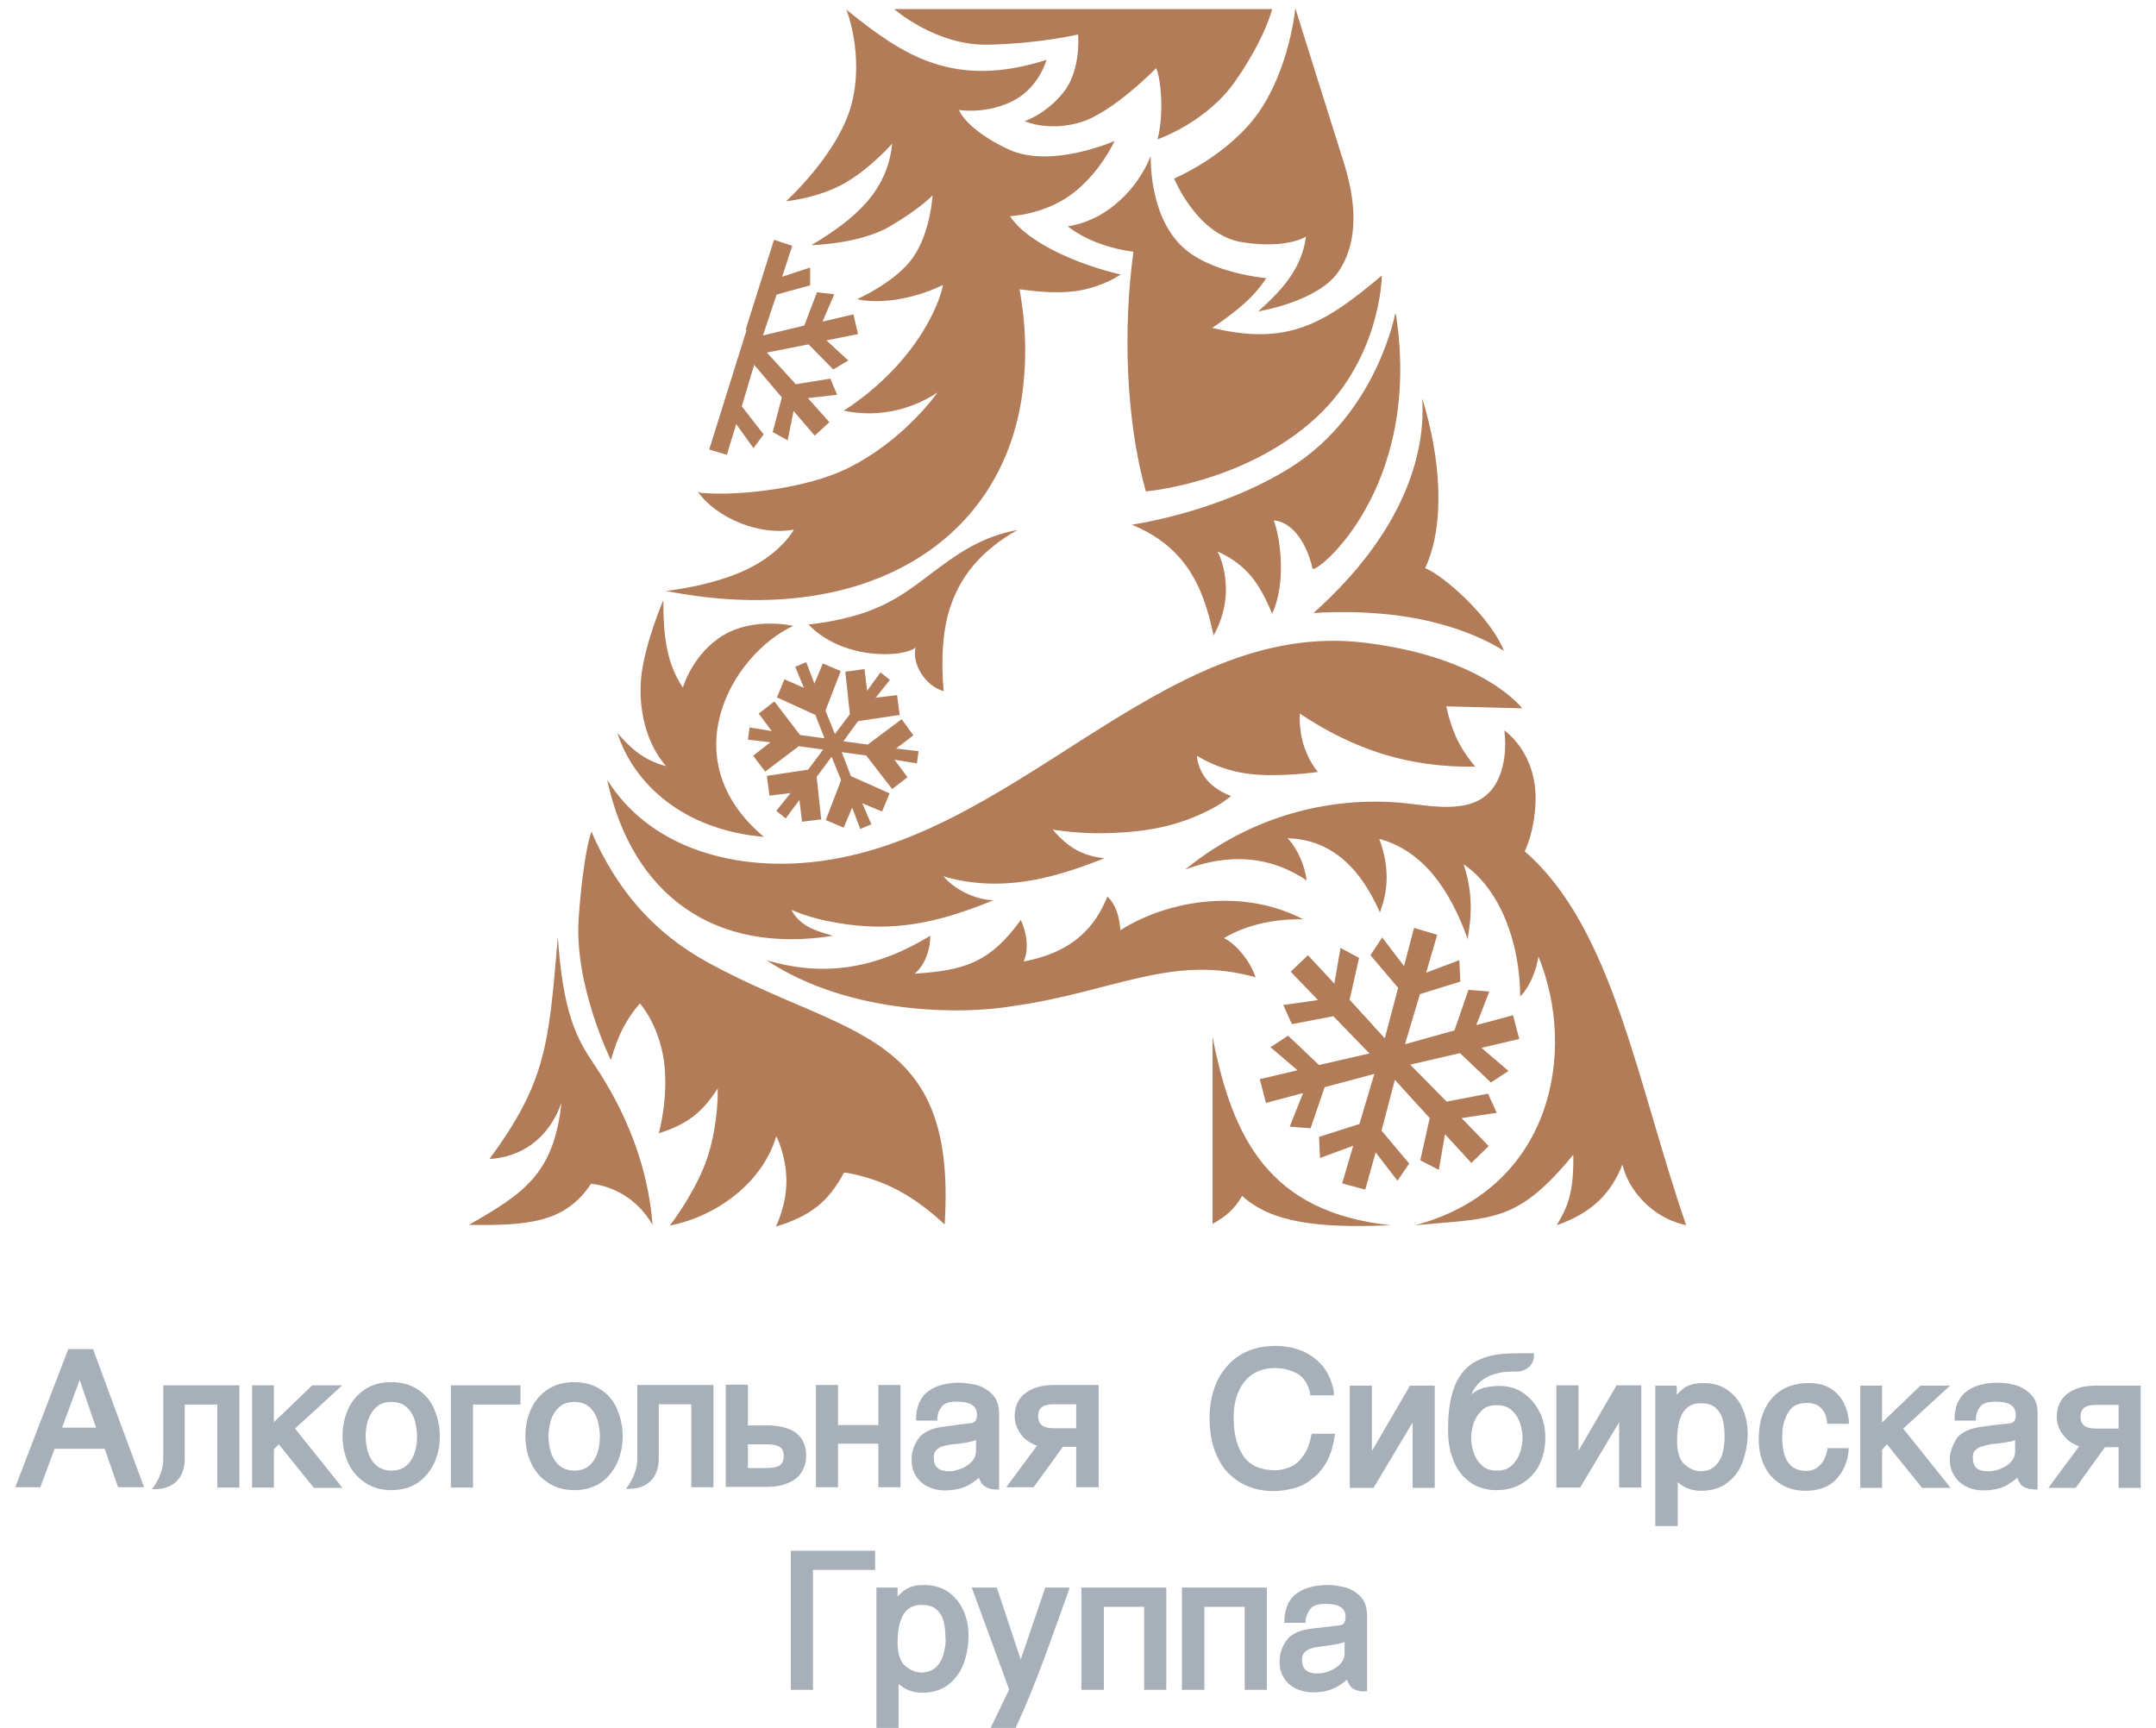 <svg width="126" height="101" viewBox="0 0 126 101" fill="none" xmlns="http://www.w3.org/2000/svg">
<path fill-rule="evenodd" clip-rule="evenodd" d="M34.541 69.187C33.019 71.518 30.736 71.634 27.406 71.595C30.584 69.765 32.372 68.628 32.81 64.466C32.049 66.605 30.413 67.645 28.605 67.741C31.954 63.194 32.068 60.997 32.601 54.773C32.905 59.263 33.723 60.727 34.694 62.173C36.558 64.928 37.871 68.127 38.138 71.595C37.186 69.957 35.702 69.302 34.503 69.187H34.541ZM76.191 53.733C74.136 53.694 72.614 54.195 71.53 54.831C72.291 55.197 73.128 56.296 73.375 57.124C68.486 55.737 65.022 57.991 59.219 58.801C56.251 59.321 49.592 59.321 44.797 56.122C48.222 57.143 51.266 56.585 54.367 54.696C54.367 55.602 54.006 56.45 53.454 56.912C56.327 56.719 57.83 56.296 59.657 53.771C59.961 54.407 60.171 55.409 59.828 56.199C62.796 55.641 64.033 54.099 64.718 52.403C65.194 52.846 65.422 53.559 65.479 54.369C68.276 52.596 72.671 51.883 76.191 53.752V53.733ZM59.467 30.976C57.279 32.209 56.194 33.693 55.623 35.234C55.052 36.737 54.995 38.645 55.148 40.399C53.968 40.052 53.283 38.684 53.511 37.855C52.674 38.472 49.211 38.549 47.251 36.506C50.981 36.063 52.465 35.023 54.348 33.577C55.89 32.421 57.279 31.381 59.467 30.976ZM49.744 45.37L51.989 46.372L51.551 47.432L50.391 46.95L50.924 48.183L50.277 48.453L49.801 47.201L49.306 48.376L48.26 47.933L49.154 45.601L48.602 44.233L47.727 45.409L47.993 47.894L46.871 48.029L46.719 46.757L45.919 47.837L45.368 47.393L46.205 46.353L44.968 46.507L44.816 45.351L47.232 44.985L48.108 43.809L46.681 43.617L44.721 45.1L44.017 44.175L45.025 43.385L43.712 43.231L43.807 42.518L45.101 42.73L44.34 41.709L45.254 40.996L46.757 42.961L48.184 43.154L47.651 41.786L45.406 40.765L45.843 39.705L46.985 40.206L46.471 38.973L47.118 38.703L47.594 39.956L48.089 38.78L49.135 39.223L48.241 41.535L48.793 42.904L49.668 41.748L49.401 39.262L50.524 39.108L50.676 40.379L51.456 39.3L52.008 39.743L51.171 40.784L52.427 40.63L52.579 41.786L50.144 42.152L49.287 43.328L50.714 43.52L52.693 42.036L53.378 42.981L52.37 43.752L53.682 43.906L53.587 44.619L52.275 44.407L53.036 45.428L52.141 46.122L50.619 44.156L49.192 43.963L49.725 45.351L49.744 45.37ZM43.579 19.299L43.674 18.952L45.234 14.019L46.3 14.366L45.71 16.177L47.346 15.638V16.678L45.387 17.218L44.588 19.607L47.004 19.029L47.746 17.083L48.755 17.199L48.069 18.798L49.877 18.374L50.144 19.53L48.298 19.896L49.573 21.072L48.697 21.592L47.251 20.128L44.816 20.609L46.509 22.459L48.526 22.132L48.926 23.076L47.213 23.268L48.469 24.675L47.613 25.465L46.376 24.02L46.034 25.735L45.158 25.253L45.691 23.23L44.074 21.322L43.351 23.75L44.626 25.388L44.036 26.197L43.027 24.791L42.476 26.583L41.448 26.274L43.636 19.28L43.579 19.299ZM38.918 34.541C50.239 36.757 58.477 31.901 59.733 23.095C60.019 21.033 59.961 18.952 59.581 16.91C59.885 16.929 61.407 17.218 62.93 17.006C64.471 16.775 65.498 16.043 65.498 16.043C63.101 15.503 60.019 14.193 59.029 12.632C59.029 12.632 60.989 12.574 62.644 11.341C64.299 10.108 65.137 8.239 65.137 8.239C65.137 8.239 61.407 9.896 58.915 8.72C56.422 7.545 56.042 6.427 56.042 6.427C56.042 6.427 57.564 6.697 59.143 5.926C60.722 5.156 61.16 3.498 61.16 3.498C55.737 5.233 52.75 3.209 49.592 0.666C49.554 0.627 49.497 0.589 49.459 0.55C49.459 0.531 50.524 3.209 49.763 6.1C49.002 8.99 45.938 11.765 45.938 11.765C45.938 11.765 47.879 11.572 49.401 10.686C50.924 9.799 52.141 8.393 52.141 8.393C51.856 11.187 49.991 12.786 47.423 14.328C47.423 14.328 50.277 14.27 52.046 13.21C53.835 12.15 54.501 11.418 54.501 11.418C54.501 11.418 54.386 13.557 53.378 15.021C52.37 16.486 50.086 17.488 50.086 17.488C51.285 17.758 53.226 17.565 55.109 16.659C55.109 16.659 54.843 18.316 53.131 20.532C51.418 22.748 49.306 24.001 49.306 24.001C51.551 24.482 53.53 23.789 54.786 22.941C54.786 22.941 52.883 25.716 49.535 27.373C47.194 28.529 43.313 28.991 41.106 28.818C40.877 28.818 40.763 28.722 40.763 28.722C41.924 30.34 44.454 31.323 46.395 30.957C46.395 30.957 45.691 32.306 43.636 33.288C41.581 34.271 38.918 34.541 38.918 34.541ZM46.357 36.583C46.357 36.583 44.093 36.044 42.285 37.123C40.478 38.202 39.907 40.187 39.907 40.187C38.918 38.722 38.765 37.046 38.765 35.08C38.765 35.08 37.662 37.643 37.471 39.609C37.3 41.42 37.738 43.405 38.918 44.773C38.918 44.773 38.88 44.773 38.822 44.754C37.624 44.407 36.901 43.79 36.083 42.846C37.015 45.775 39.907 48.511 44.645 48.916C39.241 44.387 42.742 38.279 46.357 36.583ZM35.512 45.621C37.928 49.436 42.514 50.765 46.909 50.438C59.2 49.532 67.743 36.102 79.749 37.566C86.732 38.414 88.959 41.401 88.959 41.401L84.525 41.285C84.525 41.285 84.677 42.114 85.077 43.038C85.477 43.983 86.219 44.811 86.219 44.811C82.356 44.869 79.179 43.848 75.963 41.709C75.963 41.709 75.887 42.692 76.229 43.674C76.572 44.657 77.029 45.12 77.029 45.12C77.029 45.12 74.802 45.447 73.014 45.235C71.225 45.023 69.951 44.175 69.951 44.175C69.951 44.175 69.951 44.85 70.502 45.544C71.054 46.237 71.948 46.526 71.948 46.526C71.739 46.7 71.359 46.969 71.092 47.123C68.866 48.376 66.716 48.684 64.185 48.704C62.815 48.704 61.522 48.492 61.522 48.492C62.511 49.648 63.348 50.014 64.528 50.168C64.528 50.168 63.481 50.611 62.13 51.016C59.999 51.652 57.849 51.883 55.661 51.363C55.319 51.286 55.129 51.209 55.129 51.209C55.852 52.076 57.145 52.615 58.059 52.615C58.059 52.615 57.811 52.731 57.393 52.885C54.386 54.041 51.761 54.561 48.241 53.81C47.004 53.54 46.243 53.174 46.243 53.174C46.49 53.617 46.738 53.868 47.175 54.138C47.651 54.426 48.678 54.696 48.678 54.696C41.791 55.795 36.958 52.346 35.493 45.621H35.512ZM34.56 48.607C36.026 51.96 38.138 54.484 41.372 56.257C49.497 60.708 55.947 60.111 55.205 71.576C55.205 71.576 53.987 70.343 52.37 69.514C50.752 68.686 49.325 68.531 49.325 68.531C48.431 70.246 47.328 71.094 45.349 71.692C45.349 71.692 45.996 70.381 45.958 68.917C45.919 67.452 45.368 66.412 45.368 66.412C44.569 69.109 41.905 71.094 39.146 71.634C39.146 71.634 40.706 69.63 41.372 67.568C42.019 65.506 41.943 63.618 41.943 63.618C41.087 64.967 40.192 65.718 38.499 66.238C38.499 66.238 39.089 64.177 38.803 62.019C38.499 59.86 37.395 58.646 37.395 58.646C36.558 59.629 36.102 60.554 35.702 61.961C35.702 61.961 33.552 57.625 33.818 53.675C34.104 49.725 34.56 48.627 34.56 48.627V48.607ZM52.255 0.531C52.255 0.531 54.691 2.67 57.716 2.612C60.742 2.554 63.006 2.015 63.006 2.015C63.006 2.015 63.196 4.038 62.188 5.348C61.179 6.659 59.885 7.082 59.885 7.082C59.885 7.082 61.255 7.718 63.177 7.14C65.08 6.543 67.572 3.98 67.572 3.98C67.858 4.655 68.029 6.716 67.648 8.142C67.648 8.142 70.559 7.16 72.253 4.655C73.965 2.169 74.346 0.531 74.346 0.531H52.255ZM81.538 18.336C81.538 18.336 80.453 24.136 75.468 27.296C71.263 29.955 66.145 30.668 66.145 30.668C69.132 31.901 70.293 34.059 70.921 37.142C70.921 37.142 71.606 36.063 71.644 34.579C71.663 33.076 71.149 32.229 71.149 32.229C72.862 33.019 73.585 34.059 74.346 35.87C74.346 35.87 74.859 34.926 74.859 33.192C74.859 31.458 74.441 30.417 74.441 30.417C75.621 30.514 76.42 31.92 76.705 33.231C76.8 33.654 83.174 28.645 81.576 18.355L81.538 18.336ZM83.117 23.346C83.308 26.274 82.242 30.938 76.762 35.832C76.762 35.832 79.883 35.562 83.022 36.198C86.162 36.834 87.893 38.048 87.893 38.048C87.132 36.082 84.354 33.616 83.288 33.211C84.506 30.591 84.164 26.698 83.136 23.346H83.117ZM66.963 28.722C65.784 24.502 65.631 19.164 66.24 14.713C64.908 14.54 63.5 14.077 62.397 13.229C62.397 13.229 62.549 13.21 62.72 13.171C64.775 12.728 66.469 11.052 67.249 9.125C67.249 10.898 67.686 12.979 68.961 14.289C70.597 15.985 74.003 16.255 74.003 16.255C73.318 17.314 72.462 18.008 71.454 18.74C71.359 18.817 70.845 19.164 70.845 19.164C75.24 20.224 77.39 18.952 80.758 16.1C80.758 16.1 80.72 21.187 76.553 24.733C72.405 28.278 66.963 28.722 66.963 28.722ZM75.716 0.531C75.716 0.531 77.771 7.102 78.513 9.433C79.255 11.765 79.426 14.096 78.227 15.869C77.029 17.642 73.528 18.201 73.528 18.201C74.897 16.987 76.077 15.715 76.325 13.827C76.325 13.827 75.221 14.578 72.576 14.154C69.951 13.73 68.619 10.435 68.619 10.435C68.619 10.435 71.834 9.086 73.604 6.504C75.373 3.922 75.697 0.512 75.697 0.512L75.716 0.531ZM81.272 71.615C76.972 71.807 74.27 71.441 72.595 69.9C72.158 70.651 71.663 71.094 70.864 71.537V60.612C72.025 66.547 74.174 70.863 81.272 71.615ZM98.586 71.615C96.493 71.21 95.123 69.456 94.819 68.069C94.191 69.63 93.182 70.844 90.975 71.615C91.603 70.574 91.984 69.726 91.946 67.491C88.673 71.48 87.284 71.191 82.699 71.615C90.69 69.495 92.193 61.498 89.91 55.91C89.643 57.51 88.844 58.242 88.844 58.242C88.806 54.639 87.417 51.787 85.534 50.515C86.314 52.808 85.762 54.581 85.781 54.908C84.716 51.902 83.098 49.706 80.606 49.031C81.329 50.977 81.005 52.346 80.644 53.328C79.35 50.399 77.561 49.07 75.24 48.993C75.849 49.609 76.267 50.65 76.363 51.459C74.213 50.014 71.834 49.86 69.266 50.823C73.471 47.393 78.303 46.545 82.147 46.95C83.821 47.123 86.276 47.663 87.379 45.871C88.216 44.503 87.912 42.692 87.912 42.692C87.912 42.692 89.853 43.983 89.739 46.912C89.681 48.203 89.396 49.127 89.111 49.763C94.267 54.234 95.656 63.252 98.548 71.634L98.586 71.615ZM77.409 63.56L76.591 65.949L75.373 65.853L76.153 63.888L73.984 64.466L73.623 63.078L75.83 62.558L74.251 61.209L75.278 60.535L77.086 62.25L80.035 61.575L77.923 59.398L75.506 59.86L74.993 58.743L77.029 58.454L75.43 56.797L76.439 55.833L77.98 57.49L78.341 55.409L79.426 55.987L78.874 58.434L80.929 60.689L81.709 57.741L80.092 55.833L80.777 54.793L82.052 56.469L82.641 54.234L83.992 54.639L83.346 56.854L85.286 56.122L85.343 57.375L82.984 58.107L82.109 61.036L85.001 60.227L85.819 57.856L87.037 57.953L86.276 59.918L88.426 59.34L88.787 60.727L86.58 61.248L88.159 62.597L87.132 63.271L85.324 61.556L82.413 62.23L84.544 64.389L86.961 63.926L87.474 65.044L85.419 65.352L86.999 66.99L85.99 67.973L84.449 66.296L84.088 68.377L83.003 67.819L83.555 65.352L81.519 63.117L80.739 66.084L82.356 68.011L81.671 69.013L80.396 67.356L79.787 69.533L78.437 69.167L79.084 66.971L77.143 67.684L77.086 66.45L79.445 65.699L80.32 62.77L77.428 63.541L77.409 63.56Z" fill="#B17C57"/>
<path d="M26.35 80.972H30.419V82.096H27.643V86.948H26.35V80.972ZM64.206 80.972V86.93H62.894V84.569H62.114L61.791 85.019L60.403 86.93H58.806L60.612 84.494C60.46 84.457 60.327 84.382 60.194 84.307C59.928 84.157 59.719 83.951 59.567 83.689C59.395 83.408 59.3 83.108 59.3 82.771C59.3 82.227 59.49 81.759 59.928 81.422C60.403 81.066 61.012 80.954 61.582 80.954H61.791H64.206V80.972ZM62.894 82.078H61.582C61.069 82.078 60.669 82.209 60.669 82.771C60.669 83.333 61.069 83.483 61.582 83.483H62.894V82.078ZM36.085 82.433C36.294 82.921 36.389 83.426 36.389 83.951C36.389 84.475 36.294 84.981 36.085 85.468C35.876 85.937 35.552 86.349 35.134 86.649C34.678 86.967 34.126 87.098 33.556 87.098C32.986 87.098 32.453 86.967 31.978 86.63C31.541 86.33 31.217 85.937 31.008 85.45C30.799 84.963 30.704 84.457 30.704 83.932C30.704 83.408 30.799 82.902 31.008 82.415C31.217 81.928 31.541 81.534 31.978 81.234C32.434 80.916 32.986 80.785 33.556 80.785C34.126 80.785 34.659 80.916 35.134 81.234C35.571 81.534 35.895 81.928 36.085 82.415V82.433ZM35.058 83.932C35.058 83.632 35.001 83.314 34.925 83.014C34.83 82.715 34.678 82.452 34.45 82.246C34.202 82.021 33.898 81.946 33.556 81.946C33.233 81.946 32.91 82.021 32.662 82.265C32.434 82.471 32.282 82.733 32.187 83.033C32.111 83.333 32.054 83.632 32.054 83.951C32.054 84.269 32.111 84.569 32.187 84.869C32.282 85.169 32.434 85.431 32.662 85.637C32.91 85.862 33.233 85.956 33.556 85.956C33.879 85.956 34.202 85.881 34.45 85.656C34.678 85.45 34.83 85.187 34.925 84.888C35.02 84.588 35.058 84.288 35.058 83.97V83.932ZM47.113 85.094C47.113 85.412 47.037 85.731 46.865 86.012C46.694 86.311 46.409 86.536 46.086 86.667C45.687 86.855 45.23 86.911 44.793 86.911H44.755H42.416V80.935H43.709V83.314H44.755H44.793C46.029 83.314 47.113 83.707 47.113 85.094ZM45.801 85.094C45.801 84.906 45.763 84.7 45.592 84.588C45.382 84.438 45.04 84.419 44.793 84.419H44.755H43.709V85.806H44.774C45.002 85.806 45.382 85.787 45.592 85.637C45.763 85.506 45.801 85.281 45.801 85.075V85.094ZM25.399 82.433C25.608 82.921 25.703 83.426 25.703 83.951C25.703 84.475 25.608 84.981 25.399 85.468C25.19 85.937 24.867 86.349 24.448 86.649C23.992 86.967 23.441 87.098 22.87 87.098C22.3 87.098 21.768 86.967 21.292 86.63C20.855 86.33 20.532 85.937 20.323 85.45C20.113 84.963 20.018 84.457 20.018 83.932C20.018 83.408 20.113 82.902 20.323 82.415C20.532 81.928 20.855 81.534 21.292 81.234C21.748 80.916 22.3 80.785 22.87 80.785C23.441 80.785 23.973 80.916 24.448 81.234C24.886 81.534 25.209 81.928 25.399 82.415V82.433ZM24.372 83.932C24.372 83.632 24.315 83.314 24.239 83.014C24.144 82.715 23.992 82.452 23.764 82.246C23.517 82.021 23.213 81.946 22.87 81.946C22.547 81.946 22.224 82.021 21.977 82.265C21.748 82.471 21.596 82.733 21.501 83.033C21.406 83.333 21.368 83.632 21.368 83.951C21.368 84.269 21.425 84.569 21.501 84.869C21.596 85.169 21.748 85.431 21.977 85.637C22.224 85.862 22.547 85.956 22.87 85.956C23.194 85.956 23.517 85.881 23.764 85.656C23.992 85.45 24.144 85.187 24.239 84.888C24.334 84.588 24.372 84.288 24.372 83.97V83.932ZM37.245 85.244C37.245 86.274 36.579 87.005 36.579 87.023H36.75C37.872 87.023 38.499 86.33 38.499 85.244V82.078H40.401V86.93H41.694V80.954H37.245V85.244ZM51.334 86.93H52.627V80.954H51.334V83.295H48.976V80.954H47.683V86.93H48.976V84.382H51.334V86.93ZM5.435 78.855L8.42 86.93H6.899L6.119 84.682H3.191L2.355 86.93H0.891L3.99 78.855H5.435ZM5.606 83.426L4.655 80.654L4.617 80.766L3.629 83.445H4.617H5.606V83.426ZM19.98 80.972H18.25L16.006 83.127V80.972H14.732V86.948H16.006V84.719L16.292 84.419L18.345 86.967H20.018L17.242 83.501L19.961 81.01L19.98 80.972ZM55.821 83.295L56.734 83.183C57.019 83.164 57.095 82.939 57.095 82.677C57.095 82.021 56.448 81.928 55.916 81.928H55.84C55.574 81.928 55.231 81.984 55.06 82.19C54.889 82.396 54.794 82.621 54.775 82.883V83.033H53.539V82.864C53.558 82.265 53.748 81.684 54.262 81.309C54.718 80.972 55.288 80.86 55.84 80.822C55.916 80.822 56.011 80.822 56.087 80.822C56.391 80.822 56.696 80.879 56.981 80.935C57.342 81.01 57.665 81.197 57.931 81.441C58.255 81.722 58.369 82.134 58.388 82.546V87.061H58.217C57.931 87.061 57.627 86.986 57.437 86.78C57.323 86.667 57.266 86.517 57.209 86.368C57.019 86.555 56.791 86.705 56.543 86.836C56.334 86.948 56.087 87.023 55.84 87.061C55.631 87.098 55.441 87.117 55.231 87.117C54.87 87.117 54.528 87.042 54.224 86.892C53.919 86.742 53.691 86.536 53.52 86.255C53.349 85.974 53.273 85.656 53.273 85.319C53.273 84.888 53.406 84.475 53.653 84.12C53.977 83.632 54.623 83.445 55.174 83.389L55.859 83.295H55.821ZM55.821 84.401L55.669 84.419C55.479 84.438 55.288 84.475 55.098 84.532C54.946 84.569 54.832 84.663 54.718 84.757C54.604 84.869 54.566 85.019 54.566 85.169C54.566 85.749 54.87 85.993 55.441 85.993C55.574 85.993 55.688 85.993 55.802 85.956C55.954 85.918 56.087 85.881 56.22 85.824C56.448 85.731 56.657 85.581 56.829 85.394C56.962 85.225 57.038 85.037 57.038 84.832V84.176C57.038 84.176 56.867 84.232 56.791 84.251C56.467 84.326 56.125 84.382 55.783 84.419L55.821 84.401ZM9.542 85.262C9.542 86.293 8.876 87.023 8.876 87.042H9.047C10.169 87.042 10.797 86.349 10.797 85.262V82.096H12.698V86.948H13.991V80.972H9.542V85.262ZM119.079 82.546V87.061H118.908C118.623 87.042 118.3 86.986 118.109 86.78C118.014 86.649 117.938 86.517 117.9 86.368C117.691 86.555 117.463 86.705 117.235 86.836C117.026 86.948 116.778 87.023 116.531 87.061C116.322 87.098 116.113 87.117 115.923 87.117C115.562 87.117 115.219 87.042 114.915 86.892C114.611 86.742 114.383 86.536 114.212 86.255C114.079 86.049 114.003 85.824 113.964 85.6C113.964 85.506 113.945 85.412 113.945 85.319C113.945 85.225 113.964 85.131 113.964 85.037C114.022 84.719 114.155 84.401 114.326 84.12C114.649 83.632 115.295 83.464 115.847 83.389L116.531 83.295L117.444 83.202C117.748 83.164 117.805 82.958 117.805 82.696C117.805 82.021 117.159 81.928 116.607 81.928H116.531C116.265 81.946 115.923 81.984 115.752 82.19C115.581 82.396 115.505 82.621 115.467 82.883V83.033H114.231V82.864C114.25 82.246 114.44 81.684 114.953 81.309C115.41 80.972 115.98 80.86 116.531 80.822H116.778C117.083 80.822 117.387 80.86 117.672 80.935C118.033 81.01 118.357 81.197 118.623 81.441C118.946 81.722 119.079 82.115 119.079 82.546ZM117.767 84.176C117.767 84.176 117.615 84.232 117.539 84.251C117.216 84.307 116.874 84.363 116.531 84.401H116.379C116.189 84.457 115.999 84.494 115.809 84.55C115.657 84.588 115.543 84.663 115.429 84.775C115.314 84.888 115.295 85.037 115.295 85.187C115.295 85.768 115.581 85.993 116.17 85.993C116.284 85.993 116.417 85.993 116.531 85.956C116.683 85.937 116.817 85.899 116.969 85.824C117.197 85.731 117.406 85.6 117.558 85.412C117.691 85.244 117.767 85.056 117.767 84.832V84.176ZM125.106 80.991V86.967H123.814V84.588H123.015L122.692 85.037L121.304 86.967H119.707L121.513 84.532C121.361 84.494 121.228 84.419 121.095 84.344C120.828 84.195 120.638 83.97 120.467 83.726C120.296 83.445 120.201 83.145 120.201 82.808C120.201 82.265 120.391 81.797 120.828 81.459C121.285 81.103 121.893 80.991 122.464 80.991H122.673H125.087H125.106ZM123.814 82.115H122.502C121.988 82.115 121.589 82.246 121.589 82.808C121.589 83.37 121.988 83.501 122.502 83.501H123.814V82.115ZM77.078 86.068C77.629 85.506 77.877 84.738 77.991 83.988L78.029 83.801H76.66L76.622 83.932C76.546 84.363 76.394 84.813 76.108 85.169C75.918 85.431 75.652 85.656 75.348 85.768C75.101 85.862 74.816 85.937 74.549 85.937C73.827 85.937 73.123 85.749 72.686 85.131C72.23 84.475 72.097 83.651 72.097 82.864C72.097 82.321 72.173 81.759 72.42 81.253C72.61 80.86 72.895 80.504 73.275 80.279C73.656 80.054 74.074 79.961 74.511 79.961C74.968 79.961 75.405 80.073 75.804 80.279C76.242 80.523 76.451 80.954 76.565 81.422V81.553H77.953V81.366C77.877 80.879 77.706 80.448 77.439 80.036C77.154 79.605 76.736 79.286 76.279 79.043C75.728 78.78 75.139 78.668 74.53 78.668C73.979 78.668 73.427 78.762 72.933 78.968C72.458 79.174 72.058 79.455 71.716 79.848C71.374 80.242 71.108 80.691 70.956 81.178C70.766 81.722 70.689 82.302 70.689 82.864C70.689 83.501 70.766 84.176 70.994 84.794C71.184 85.3 71.431 85.768 71.83 86.143C72.173 86.48 72.572 86.742 73.028 86.911C73.466 87.079 73.941 87.154 74.416 87.154C74.853 87.154 75.291 87.079 75.69 86.967C76.242 86.817 76.717 86.461 77.116 86.049L77.078 86.068ZM106.777 84.775C106.72 85.112 106.587 85.431 106.321 85.674C106.112 85.881 105.865 85.974 105.56 85.974C104.382 85.974 104.153 84.944 104.153 83.97C104.153 83.483 104.249 82.977 104.515 82.546C104.743 82.153 105.123 82.003 105.579 82.003C106.302 82.003 106.663 82.377 106.777 83.07V83.22H108.051V83.052C108.013 82.677 107.918 82.321 107.747 81.984C107.576 81.647 107.31 81.366 106.986 81.16C106.606 80.916 106.169 80.841 105.713 80.841C105.142 80.841 104.572 80.954 104.077 81.272C103.621 81.572 103.298 81.984 103.089 82.471C102.861 82.996 102.784 83.576 102.784 84.138C102.784 84.663 102.88 85.187 103.108 85.674C103.317 86.124 103.64 86.48 104.058 86.742C104.496 87.023 105.009 87.136 105.522 87.136C106.207 87.136 106.891 86.948 107.348 86.424C107.747 85.974 107.975 85.431 108.032 84.832V84.644H106.796V84.775H106.777ZM102.138 83.82C102.138 84.344 102.043 84.85 101.872 85.356C101.72 85.843 101.435 86.274 101.016 86.611C100.579 86.986 100.008 87.136 99.438 87.136H99.4C99.058 87.136 98.716 87.061 98.411 86.892C98.278 86.817 98.164 86.742 98.05 86.63V89.197H96.738V80.991H97.993V81.516C98.126 81.384 98.259 81.253 98.411 81.141C98.697 80.935 99.058 80.86 99.4 80.841H99.571C100.066 80.841 100.541 80.954 100.94 81.234C101.339 81.516 101.644 81.871 101.834 82.321C102.043 82.79 102.138 83.295 102.138 83.82ZM100.788 83.97C100.788 83.67 100.769 83.352 100.693 83.033C100.636 82.752 100.503 82.527 100.294 82.321C100.066 82.078 99.723 82.021 99.4 82.021H99.381C98.164 82.021 98.012 83.314 98.012 84.251C98.012 84.7 98.088 85.262 98.43 85.581C98.716 85.824 99.02 85.993 99.4 85.993H99.419C99.685 85.993 99.932 85.918 100.161 85.749C100.389 85.562 100.541 85.319 100.636 85.056C100.75 84.7 100.788 84.326 100.788 83.97ZM80.177 84.813V80.991H78.884V86.967H80.272L82.554 83.145V86.967H83.847V80.991H82.402L80.177 84.813ZM113.964 80.991H112.234L109.991 83.145V80.991H108.717V86.967H109.991V84.738L110.276 84.419L112.329 86.967H113.983V86.948L111.227 83.501L113.945 81.01L113.964 80.991ZM114.003 86.93L114.022 86.948H114.003V86.93ZM90.007 82.583C90.216 83.052 90.312 83.539 90.312 84.045C90.312 84.55 90.216 85.056 90.007 85.525C89.798 85.993 89.456 86.386 89.019 86.667C88.562 86.967 88.03 87.098 87.478 87.098H87.383C87.041 87.098 86.718 87.023 86.414 86.911C86.072 86.78 85.767 86.555 85.52 86.293C85.216 85.974 85.007 85.581 84.874 85.187C84.683 84.663 84.626 84.101 84.626 83.558C84.626 82.79 84.683 82.04 84.912 81.309C85.121 80.635 85.482 80.054 86.091 79.661C86.528 79.399 87.003 79.249 87.478 79.174C87.935 79.099 88.429 79.099 88.905 79.099C89.095 79.099 89.285 79.099 89.475 79.099H89.646V79.267C89.646 79.773 89.171 80.167 88.676 80.167C88.277 80.167 87.859 80.167 87.478 80.279C87.174 80.354 86.908 80.466 86.642 80.654C86.338 80.879 86.129 81.178 85.977 81.516C86.014 81.478 86.034 81.459 86.072 81.441C86.262 81.291 86.49 81.178 86.718 81.122C86.965 81.047 87.231 81.028 87.478 81.01H87.631C88.163 81.01 88.657 81.141 89.076 81.459C89.494 81.759 89.798 82.153 90.007 82.602V82.583ZM88.981 84.045C88.981 83.764 88.924 83.483 88.847 83.22C88.752 82.921 88.6 82.658 88.372 82.452C88.125 82.209 87.802 82.134 87.478 82.134C87.136 82.134 86.813 82.209 86.585 82.452C86.357 82.677 86.205 82.939 86.11 83.22C86.034 83.483 85.977 83.764 85.977 84.045C85.977 84.326 86.034 84.607 86.11 84.869C86.205 85.169 86.357 85.431 86.585 85.637C86.832 85.881 87.155 85.956 87.478 85.956C87.821 85.956 88.125 85.881 88.372 85.637C88.6 85.412 88.752 85.15 88.847 84.869C88.924 84.607 88.981 84.326 88.981 84.045ZM92.251 84.794V80.972H90.958V86.948H92.346L94.628 83.127V86.948H95.921V80.972H94.475L92.251 84.794ZM79.436 93.243C79.759 93.524 79.873 93.936 79.892 94.348V98.863H79.721C79.436 98.863 79.132 98.788 78.941 98.582C78.846 98.47 78.77 98.32 78.713 98.17C78.523 98.357 78.295 98.507 78.048 98.638C77.648 98.844 77.192 98.919 76.736 98.919C76.394 98.919 76.032 98.844 75.728 98.695C75.424 98.545 75.196 98.339 75.025 98.058C74.853 97.777 74.778 97.458 74.778 97.121C74.778 96.69 74.911 96.278 75.158 95.922C75.481 95.435 76.127 95.248 76.679 95.191L78.276 95.004C78.561 94.985 78.637 94.76 78.637 94.498C78.637 93.843 78.01 93.749 77.458 93.749C77.192 93.749 76.793 93.786 76.603 94.011C76.432 94.217 76.337 94.461 76.299 94.704V94.854H75.063V94.686C75.082 94.086 75.272 93.505 75.785 93.131C76.299 92.756 76.983 92.644 77.611 92.644C77.915 92.644 78.219 92.7 78.504 92.756C78.865 92.831 79.189 93.018 79.455 93.262L79.436 93.243ZM78.58 95.978C78.58 95.978 78.409 96.034 78.333 96.053C77.972 96.147 77.553 96.184 77.173 96.24C76.983 96.259 76.793 96.297 76.622 96.353C76.47 96.39 76.337 96.484 76.242 96.578C76.127 96.69 76.089 96.84 76.089 96.99C76.089 97.571 76.394 97.814 76.964 97.814C77.249 97.814 77.496 97.758 77.763 97.645C77.991 97.552 78.2 97.402 78.371 97.215C78.504 97.046 78.58 96.859 78.58 96.653V95.997V95.978ZM56.296 94.105C56.505 94.573 56.6 95.079 56.6 95.603C56.6 96.128 56.524 96.634 56.353 97.14C56.182 97.645 55.897 98.058 55.498 98.414C55.041 98.788 54.49 98.938 53.901 98.938C53.539 98.938 53.197 98.863 52.893 98.695C52.76 98.62 52.627 98.526 52.513 98.432V100.999H51.22V92.793H52.456V93.318C52.589 93.187 52.722 93.056 52.874 92.943C53.197 92.7 53.615 92.644 54.015 92.644C54.509 92.644 54.984 92.756 55.403 93.037C55.802 93.318 56.087 93.674 56.296 94.124V94.105ZM55.251 95.753C55.251 95.435 55.231 95.116 55.155 94.817C55.098 94.536 54.965 94.292 54.756 94.105C54.528 93.861 54.167 93.805 53.843 93.805C52.627 93.805 52.456 95.098 52.456 96.034C52.456 96.484 52.532 97.046 52.893 97.365C53.178 97.608 53.482 97.758 53.862 97.758C54.148 97.758 54.395 97.683 54.623 97.514C54.851 97.327 55.003 97.084 55.098 96.821C55.212 96.484 55.27 96.109 55.27 95.753H55.251ZM59.662 97.027L58.255 92.793H56.791L58.977 98.751L57.893 100.999H59.357L59.395 100.905C60.574 98.376 61.487 95.641 62.438 93.018L62.514 92.793H61.088L59.643 97.027H59.662ZM69.092 98.77H70.385V93.917H72.743V98.77H74.036V92.793H69.073V98.77H69.092ZM63.217 98.77H64.51V93.917H66.868V98.77H68.161V92.793H63.198V98.77H63.217ZM51.144 91.763V90.639H46.219V98.77H47.512V91.763H51.124H51.144Z" fill="#A7B0B9"/>
</svg>
